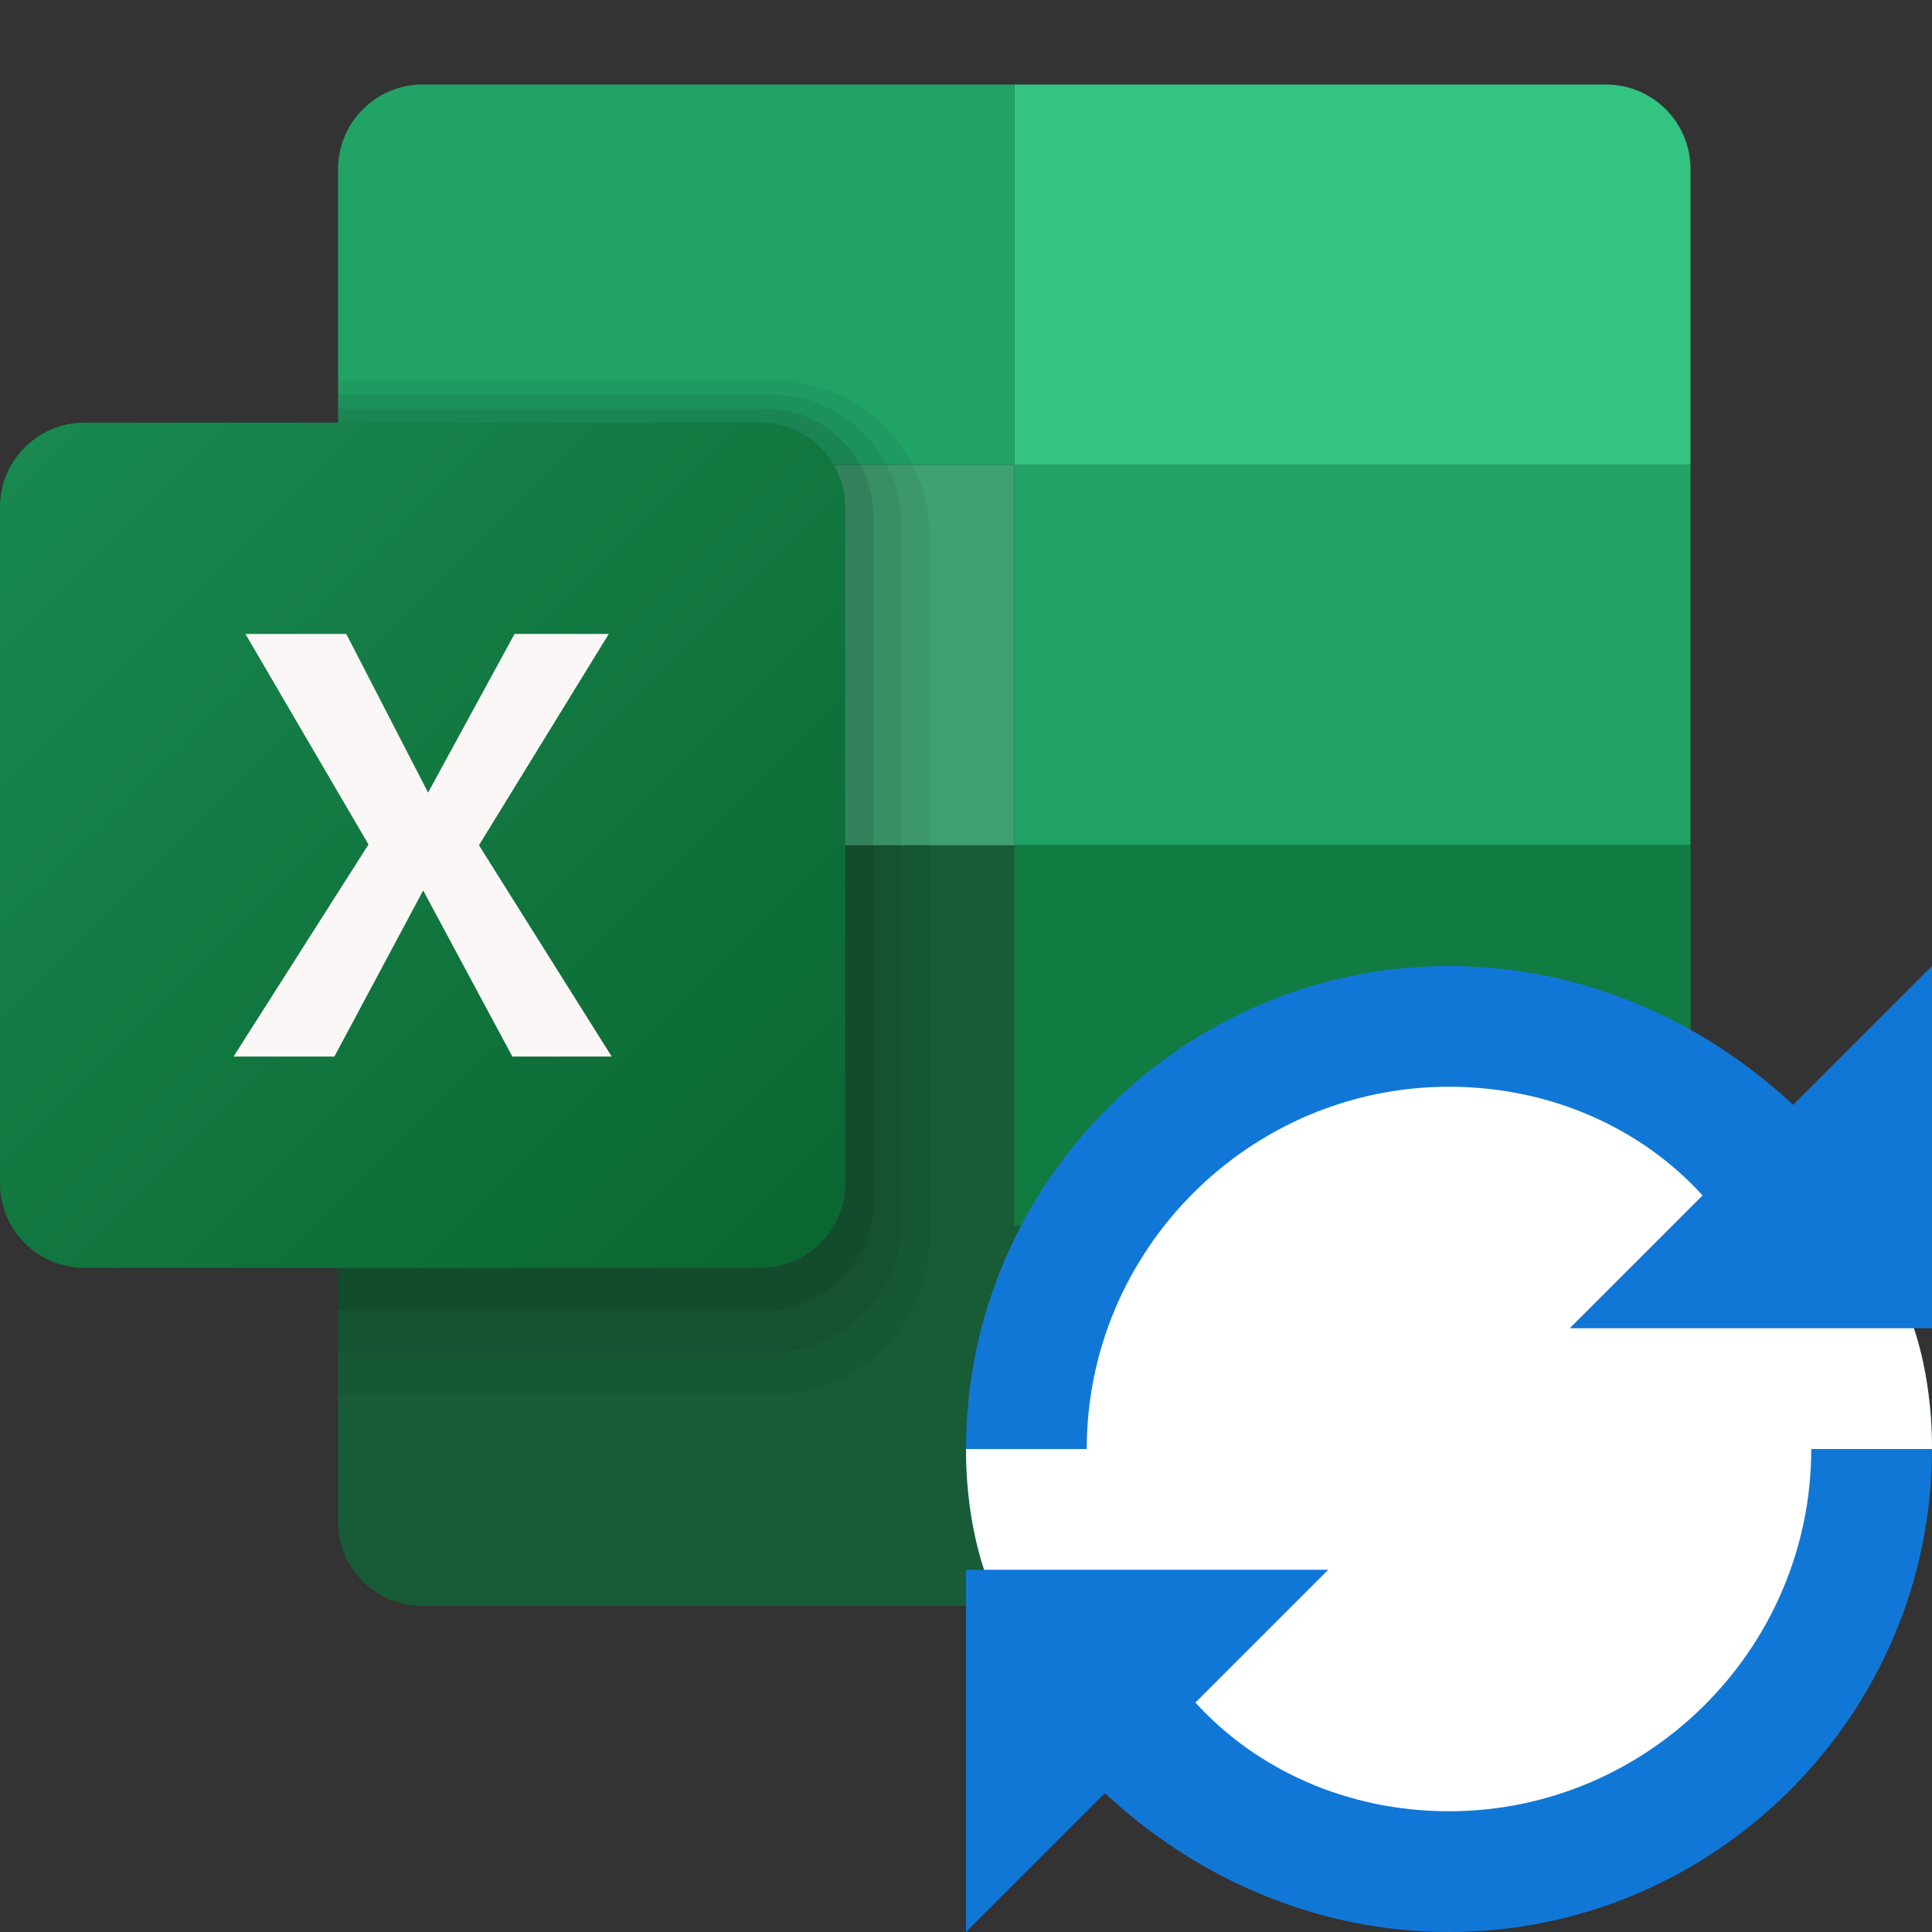 ﻿<?xml version='1.0' encoding='UTF-8'?>
<svg viewBox="0 -1.4 32 32" xmlns="http://www.w3.org/2000/svg" xmlns:xlink="http://www.w3.org/1999/xlink">
  <rect x="0" y="-1.4" width="32" height="32" fill="#333333" stroke="none"/>
  <linearGradient x1="4.725px" y1="14.725px" x2="23.055px" y2="33.055px" gradientUnits="userSpaceOnUse" spreadMethod="pad" id="flEJnwg7q~uKUdkX0KCyBa" tag="staticElement_id395381449">
    <stop offset="0%" stop-color="#18884f" />
    <stop offset="100%" stop-color="#0b6731" />
  </linearGradient>
  <g transform="translate(-2.8, -4.2)">
    <g transform="matrix(0.7, 0, 0, 0.7, 0, 0)">
      <rect x="28" y="15" width="16" height="9" fill="#21a366" />
    </g>
  </g>
  <g transform="translate(-2.8, -4.2)">
    <g transform="matrix(0.7, 0, 0, 0.7, 0, 0)">
      <path d="M44, 24L12, 24L12, 40C12, 41.105 12.895, 42 14, 42L42, 42C43.105, 42 44, 41.105 44, 40L44, 24z" fill="#185c37" />
    </g>
  </g>
  <g transform="translate(-2.8, -4.2)">
    <g transform="matrix(0.7, 0, 0, 0.7, 0, 0)">
      <rect x="28" y="24" width="16" height="9" fill="#107c42" />
    </g>
  </g>
  <g transform="translate(-2.8, -4.2)">
    <g transform="matrix(0.7, 0, 0, 0.7, 0, 0)">
      <rect x="12" y="15" width="16" height="9" fill="#3fa071" />
    </g>
  </g>
  <g transform="translate(-2.8, -4.2)">
    <g transform="matrix(0.7, 0, 0, 0.7, 0, 0)">
      <path d="M42, 6L28, 6L28, 15L44, 15L44, 8C44, 6.895 43.105, 6 42, 6z" fill="#33c481" />
    </g>
  </g>
  <g transform="translate(-2.8, -4.2)">
    <g transform="matrix(0.7, 0, 0, 0.7, 0, 0)">
      <path d="M14, 6L28, 6L28, 15L12, 15L12, 8C12, 6.895 12.895, 6 14, 6z" fill="#21a366" />
    </g>
  </g>
  <g transform="translate(-2.8, -4.2)">
    <g transform="matrix(0.7, 0, 0, 0.7, 0, 0)">
      <path d="M22.319, 13L12, 13L12, 37L22.319, 37C24.352, 37 26, 35.352 26, 33.319L26, 16.681C26, 14.648 24.352, 13 22.319, 13z" opacity="0.05" />
    </g>
  </g>
  <g transform="translate(-2.8, -4.2)">
    <g transform="matrix(0.7, 0, 0, 0.7, 0, 0)">
      <path d="M22.213, 36L12, 36L12, 13.333L22.213, 13.333C23.937, 13.333 25.334, 14.73 25.334, 16.454L25.334, 32.879C25.333, 34.603 23.936, 36 22.213, 36z" opacity="0.07" />
    </g>
  </g>
  <g transform="translate(-2.8, -4.2)">
    <g transform="matrix(0.7, 0, 0, 0.7, 0, 0)">
      <path d="M22.106, 35L12, 35L12, 13.667L22.106, 13.667C23.52, 13.667 24.666, 14.813 24.666, 16.227L24.666, 32.44C24.667, 33.854 23.52, 35 22.106, 35z" opacity="0.09" />
    </g>
  </g>
  <g transform="translate(-2.8, -4.2)">
    <g transform="matrix(0.7, 0, 0, 0.7, 0, 0)">
      <path d="M22, 34L6, 34C4.895, 34 4, 33.105 4, 32L4, 16C4, 14.895 4.895, 14 6, 14L22, 14C23.105, 14 24, 14.895 24, 16L24, 32C24, 33.105 23.105, 34 22, 34z" fill="url(#flEJnwg7q~uKUdkX0KCyBa)" />
    </g>
  </g>
  <g transform="translate(-2.8, -4.2)">
    <g transform="matrix(0.7, 0, 0, 0.7, 0, 0)">
      <path d="M9.807, 19L12.193, 19L14.129, 22.754L16.175, 19L18.404, 19L15.333, 24L18.474, 29L16.123, 29L14.013, 25.07L11.912, 29L9.526, 29L12.719, 23.982L9.807, 19z" fill="#fff" style="fill:#FCF7F7" />
    </g>
  </g>
  <g id="Layer_1" transform="translate(16, 14.6)" style="enable-background:new 0 0 16 16">
    <g id="Refresh_4_">
      <path d="M16, 0L13.7, 2.3C12.2, 0.9 10.2, 0 8, 0C3.6, 0 0, 3.6 0, 8C0, 8.7 0.1, 9.4 0.3, 10L0, 10L0, 16L2.3, 13.7C3.8, 15.1 5.8, 16 8, 16C12.4, 16 16, 12.4 16, 8C16, 7.3 15.9, 6.6 15.7, 6L16, 6L16, 0z" fill="#1177D7" class="Blue" />
    </g>
  </g>
  <g id="Layer_1" transform="translate(16, 14.6)" style="enable-background:new 0 0 16 16">
    <g id="Refresh_4_">
      <path d="M13.7, 6L10, 6L12.2, 3.8C11.2, 2.7 9.7, 2 8, 2C4.7, 2 2, 4.7 2, 8L0, 8C0, 8.7 0.1, 9.4 0.3, 10L2.4, 10L6, 10L3.8, 12.2C4.8, 13.3 6.3, 14 8, 14C11.3, 14 14, 11.3 14, 8L16, 8C16, 7.3 15.9, 6.6 15.7, 6L13.7, 6z" fill="#FFFFFF" class="White" />
    </g>
  </g>
</svg>